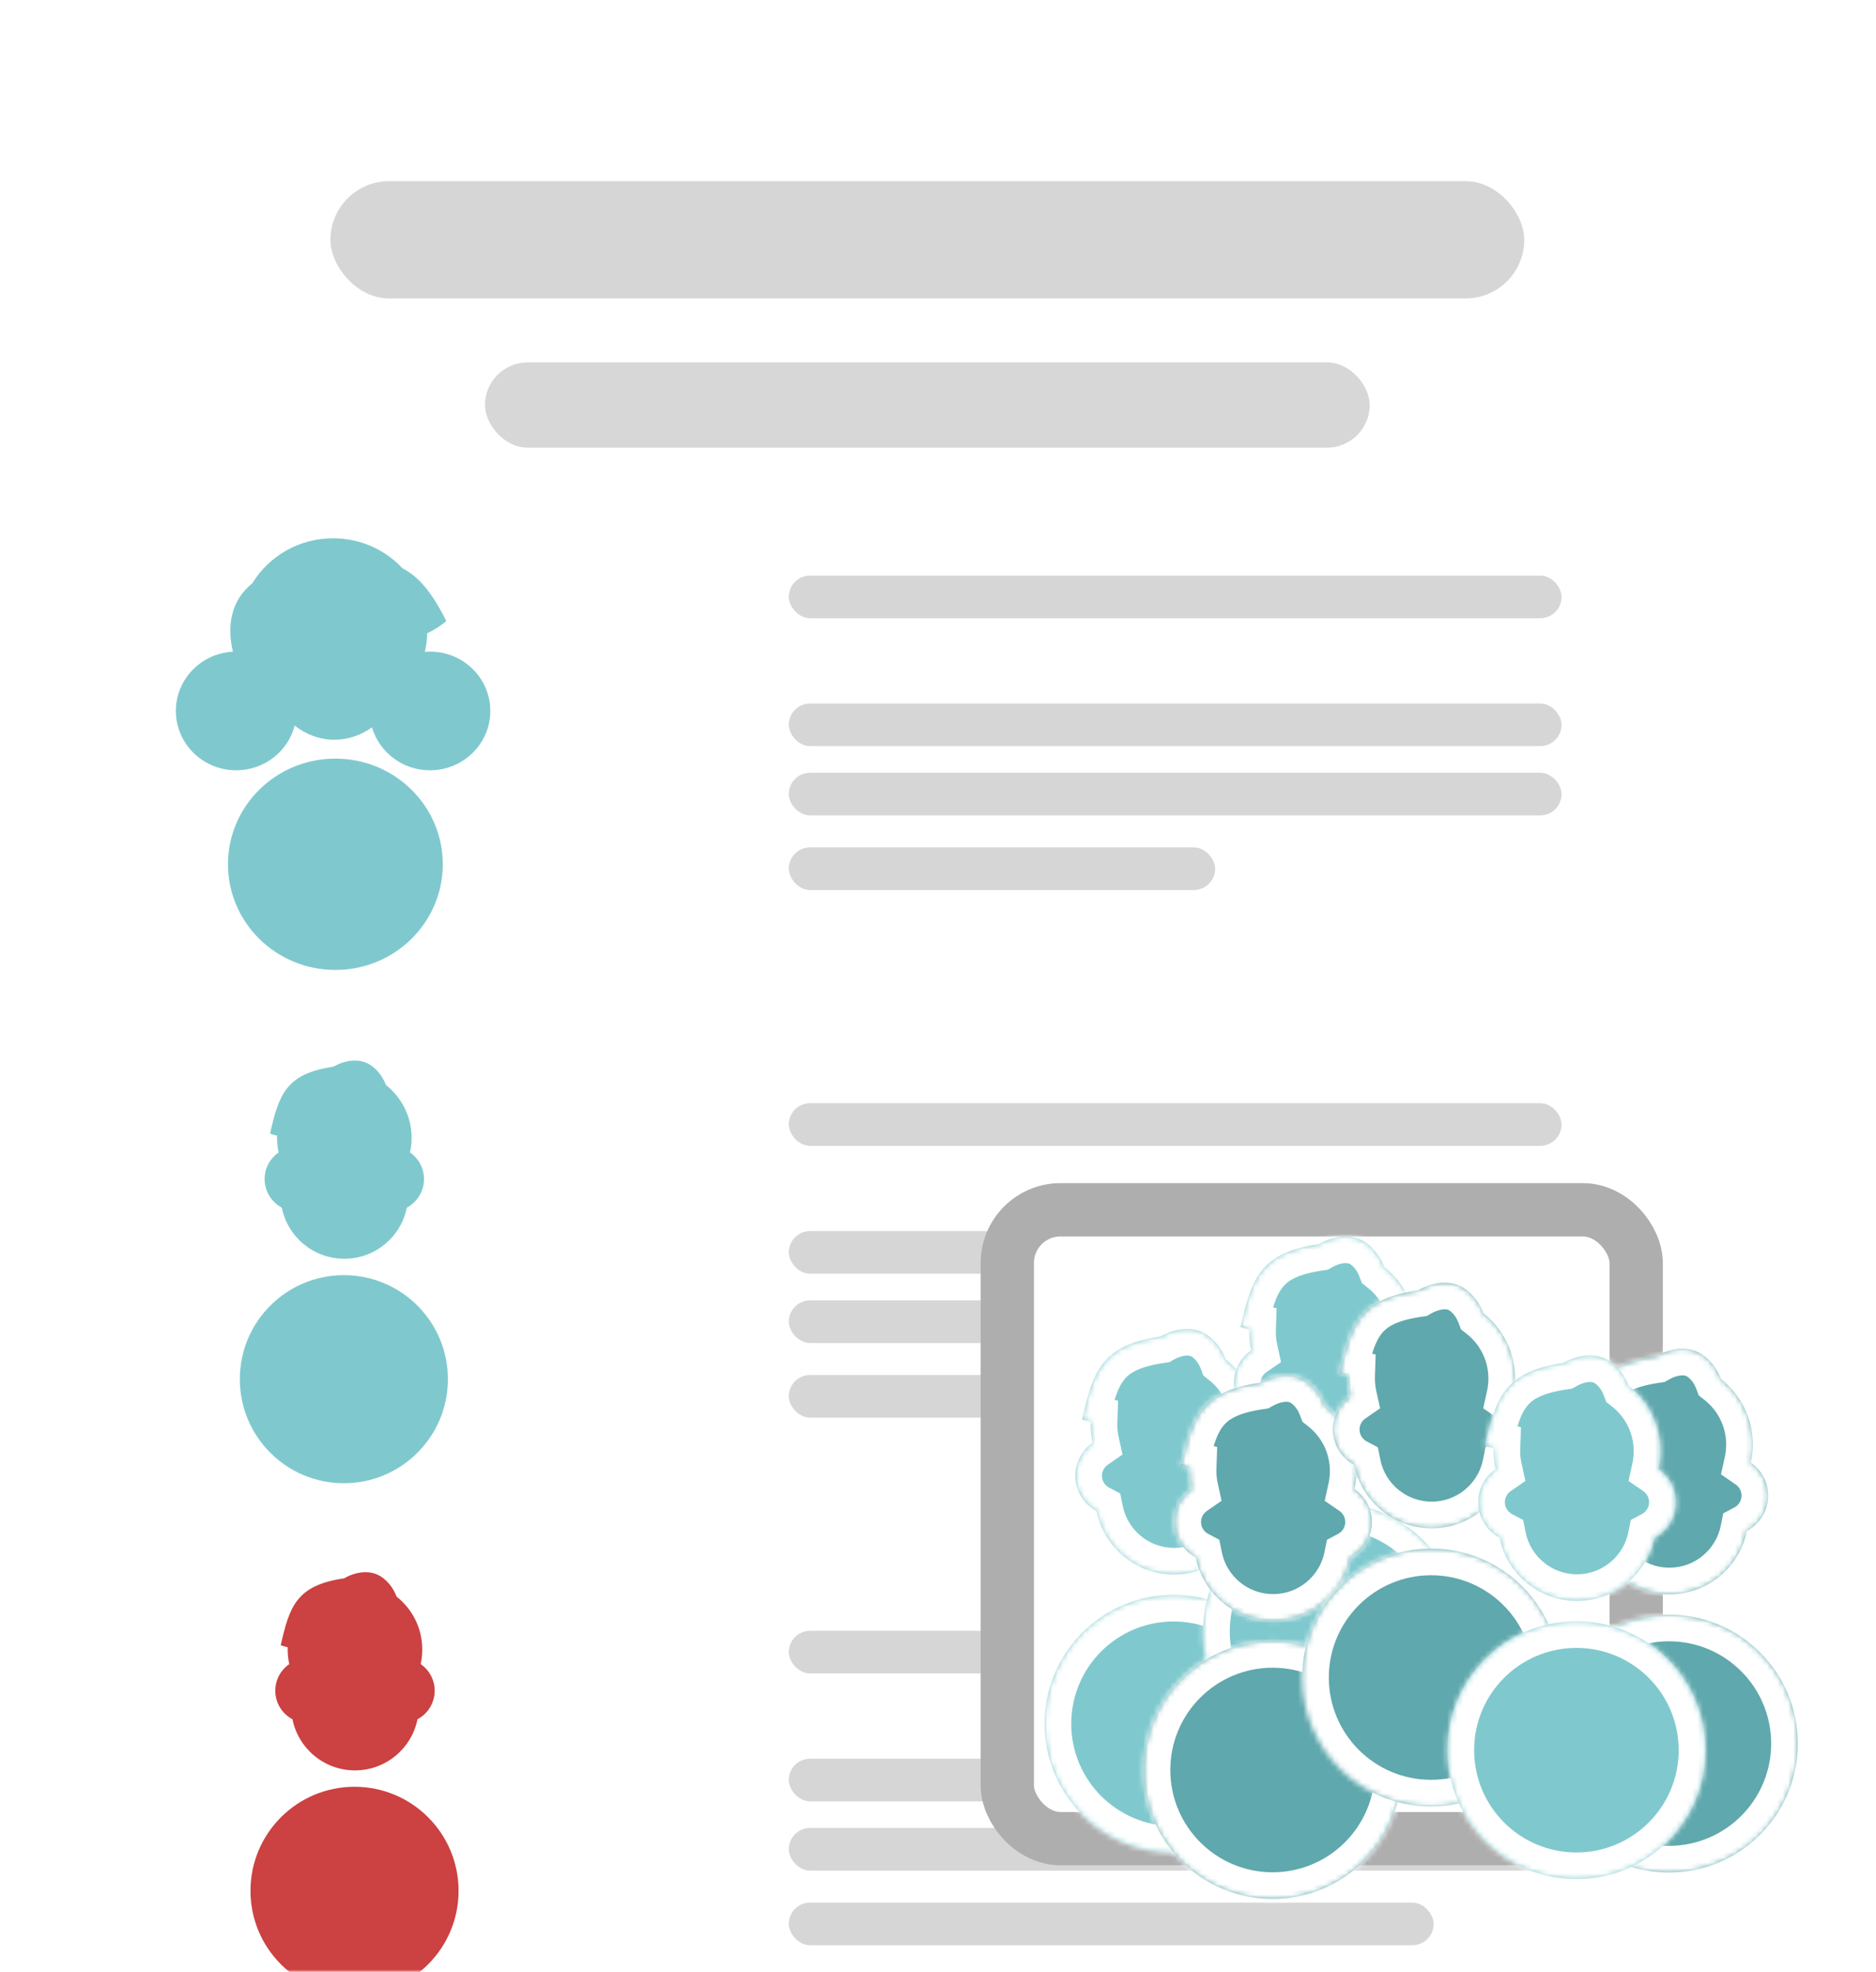 <svg width="352" height="370" viewBox="0 0 352 370" fill="none" xmlns="http://www.w3.org/2000/svg">
<mask id="mask0_2_75" style="mask-type:alpha" maskUnits="userSpaceOnUse" x="0" y="0" width="352" height="370">
<rect width="352" height="370" fill="white"/>
</mask>
<g mask="url(#mask0_2_75)">
<rect width="352" height="370" fill="white"/>
<path fill-rule="evenodd" clip-rule="evenodd" d="M69.921 200.134C71.177 201.127 71.956 202.378 72.421 203.597C75.351 205.91 77.232 209.493 77.232 213.515C77.232 214.453 77.129 215.367 76.935 216.247C78.52 217.341 79.558 219.17 79.558 221.241C79.558 223.564 78.251 225.583 76.332 226.601C75.233 232.072 70.4 236.194 64.605 236.194C58.809 236.194 53.976 232.072 52.877 226.601C50.959 225.582 49.652 223.564 49.652 221.241C49.652 219.17 50.69 217.341 52.274 216.247C52.08 215.367 51.978 214.453 51.978 213.515C51.978 213.374 51.98 213.234 51.985 213.094C51.468 212.98 51.023 212.845 50.672 212.71C52.321 205.46 53.593 201.458 62.536 200.162C64.293 199.151 67.433 198.166 69.921 200.134ZM84.044 258.789C84.044 269.571 75.304 278.311 64.522 278.311C53.74 278.311 45 269.571 45 258.789C45 248.008 53.74 239.267 64.522 239.267C75.304 239.267 84.044 248.008 84.044 258.789Z" fill="#7FC9CE"/>
<path fill-rule="evenodd" clip-rule="evenodd" d="M71.921 296.134C73.177 297.127 73.956 298.378 74.421 299.597C77.351 301.909 79.232 305.493 79.232 309.515C79.232 310.453 79.129 311.367 78.935 312.247C80.52 313.341 81.558 315.17 81.558 317.241C81.558 319.564 80.251 321.583 78.332 322.601C77.233 328.072 72.4 332.194 66.605 332.194C60.809 332.194 55.976 328.072 54.877 322.601C52.959 321.582 51.652 319.564 51.652 317.241C51.652 315.17 52.69 313.341 54.274 312.247C54.08 311.367 53.978 310.453 53.978 309.515C53.978 309.374 53.98 309.234 53.985 309.094C53.468 308.98 53.023 308.845 52.672 308.71C54.321 301.46 55.593 297.458 64.536 296.162C66.293 295.151 69.433 294.166 71.921 296.134ZM86.044 354.789C86.044 365.571 77.304 374.311 66.522 374.311C55.74 374.311 47 365.571 47 354.789C47 344.008 55.74 335.267 66.522 335.267C77.304 335.267 86.044 344.008 86.044 354.789Z" fill="#CC4141"/>
<path d="M80.16 118.828C80.129 120.02 79.977 121.182 79.714 122.302C80.033 122.276 80.355 122.263 80.68 122.263C86.932 122.263 92 127.249 92 133.4C92 139.551 86.932 144.538 80.68 144.538C75.511 144.538 71.151 141.129 69.796 136.471C67.762 137.946 65.347 138.8 62.757 138.8C59.984 138.8 57.411 137.82 55.292 136.149C54.048 140.971 49.607 144.538 44.32 144.538C38.068 144.538 33 139.551 33 133.4C33 127.451 37.741 122.591 43.709 122.278C42.79 118.511 42.852 113.631 46.603 110.095C46.849 109.863 47.099 109.642 47.353 109.432C50.443 104.379 56.071 101 62.5 101C67.657 101 72.299 103.175 75.528 106.643C78.48 108.151 81.065 111.115 83.733 116.531C82.901 117.253 81.656 118.114 80.16 118.828Z" fill="#7FC9CE"/>
<path d="M83.081 162.172C83.081 173.123 74.059 182 62.929 182C51.799 182 42.776 173.123 42.776 162.172C42.776 151.221 51.799 142.344 62.929 142.344C74.059 142.344 83.081 151.221 83.081 162.172Z" fill="#7FC9CE"/>
<rect x="62" y="34" width="224" height="22" rx="11" fill="#D7D6D6"/>
<rect x="148" y="108" width="145" height="8" rx="4" fill="#D7D6D6"/>
<rect x="148" y="132" width="145" height="8" rx="4" fill="#D7D6D6"/>
<rect x="148" y="159" width="80" height="8" rx="4" fill="#D7D6D6"/>
<rect x="148" y="145" width="145" height="8" rx="4" fill="#D7D6D6"/>
<rect x="148" y="207" width="145" height="8" rx="4" fill="#D7D6D6"/>
<rect x="148" y="231" width="145" height="8" rx="4" fill="#D7D6D6"/>
<rect x="148" y="258" width="41" height="8" rx="4" fill="#D7D6D6"/>
<rect x="148" y="244" width="145" height="8" rx="4" fill="#D7D6D6"/>
<rect x="148" y="306" width="145" height="8" rx="4" fill="#D7D6D6"/>
<rect x="148" y="330" width="145" height="8" rx="4" fill="#D7D6D6"/>
<rect x="148" y="357" width="121" height="8" rx="4" fill="#D7D6D6"/>
<rect x="148" y="343" width="145" height="8" rx="4" fill="#D7D6D6"/>
<rect x="91" y="68" width="166" height="16" rx="8" fill="#D7D7D7"/>
<rect x="189" y="227" width="118" height="118" rx="10" fill="white" stroke="#AEAEAE" stroke-width="10"/>
<g filter="url(#filter0_d_2_75)">
<mask id="path-21-inside-1_2_75" fill="white">
<path fill-rule="evenodd" clip-rule="evenodd" d="M226.884 249.755C228.441 250.986 229.406 252.536 229.981 254.047C233.612 256.912 235.943 261.353 235.943 266.337C235.943 267.5 235.816 268.633 235.576 269.723C237.539 271.079 238.826 273.345 238.826 275.911C238.826 278.791 237.207 281.292 234.829 282.554C233.467 289.335 227.477 294.442 220.295 294.442C213.113 294.442 207.124 289.335 205.762 282.554C203.384 281.292 201.765 278.791 201.765 275.912C201.765 273.345 203.051 271.079 205.015 269.723C204.774 268.633 204.647 267.5 204.647 266.337C204.647 266.163 204.65 265.989 204.656 265.816C204.016 265.674 203.464 265.507 203.029 265.34C205.073 256.355 206.649 251.396 217.731 249.789C219.909 248.536 223.8 247.316 226.884 249.755ZM244.385 322.444C244.385 335.805 233.554 346.636 220.193 346.636C206.831 346.636 196 335.805 196 322.444C196 309.082 206.831 298.251 220.193 298.251C233.554 298.251 244.385 309.082 244.385 322.444Z"/>
</mask>
<path fill-rule="evenodd" clip-rule="evenodd" d="M226.884 249.755C228.441 250.986 229.406 252.536 229.981 254.047C233.612 256.912 235.943 261.353 235.943 266.337C235.943 267.5 235.816 268.633 235.576 269.723C237.539 271.079 238.826 273.345 238.826 275.911C238.826 278.791 237.207 281.292 234.829 282.554C233.467 289.335 227.477 294.442 220.295 294.442C213.113 294.442 207.124 289.335 205.762 282.554C203.384 281.292 201.765 278.791 201.765 275.912C201.765 273.345 203.051 271.079 205.015 269.723C204.774 268.633 204.647 267.5 204.647 266.337C204.647 266.163 204.65 265.989 204.656 265.816C204.016 265.674 203.464 265.507 203.029 265.34C205.073 256.355 206.649 251.396 217.731 249.789C219.909 248.536 223.8 247.316 226.884 249.755ZM244.385 322.444C244.385 335.805 233.554 346.636 220.193 346.636C206.831 346.636 196 335.805 196 322.444C196 309.082 206.831 298.251 220.193 298.251C233.554 298.251 244.385 309.082 244.385 322.444Z" fill="#7FC9CE"/>
<path d="M229.981 254.047L225.309 255.827L225.8 257.117L226.884 257.972L229.981 254.047ZM226.884 249.755L223.782 253.677L223.782 253.677L226.884 249.755ZM235.576 269.723L230.693 268.646L229.97 271.928L232.735 273.837L235.576 269.723ZM234.829 282.554L232.485 278.138L230.393 279.248L229.927 281.569L234.829 282.554ZM205.762 282.554L210.664 281.569L210.197 279.248L208.106 278.137L205.762 282.554ZM205.015 269.723L207.856 273.838L210.621 271.928L209.897 268.646L205.015 269.723ZM204.656 265.816L209.653 265.979L209.789 261.829L205.734 260.933L204.656 265.816ZM203.029 265.34L198.153 264.231L197.192 268.457L201.238 270.008L203.029 265.34ZM217.731 249.789L218.449 254.737L219.395 254.6L220.224 254.123L217.731 249.789ZM234.653 252.266C233.822 250.085 232.38 247.726 229.985 245.832L223.782 253.677C224.501 254.245 224.989 254.988 225.309 255.827L234.653 252.266ZM240.943 266.337C240.943 259.757 237.86 253.895 233.079 250.122L226.884 257.972C229.365 259.93 230.943 262.948 230.943 266.337H240.943ZM240.459 270.8C240.777 269.358 240.943 267.864 240.943 266.337H230.943C230.943 267.135 230.856 267.907 230.693 268.646L240.459 270.8ZM243.826 275.911C243.826 271.633 241.675 267.858 238.417 265.609L232.735 273.837C233.404 274.3 233.826 275.057 233.826 275.911H243.826ZM237.173 286.971C241.12 284.876 243.826 280.714 243.826 275.911H233.826C233.826 276.868 233.293 277.708 232.485 278.138L237.173 286.971ZM220.295 299.442C229.905 299.442 237.909 292.609 239.731 283.539L229.927 281.569C229.024 286.061 225.049 289.442 220.295 289.442V299.442ZM200.86 283.539C202.682 292.609 210.685 299.442 220.295 299.442V289.442C215.541 289.442 211.566 286.06 210.664 281.569L200.86 283.539ZM196.765 275.912C196.765 280.713 199.471 284.875 203.417 286.97L208.106 278.137C207.298 277.708 206.765 276.868 206.765 275.912H196.765ZM202.173 265.609C198.916 267.859 196.765 271.633 196.765 275.912H206.765C206.765 275.057 207.187 274.3 207.856 273.838L202.173 265.609ZM199.647 266.337C199.647 267.865 199.814 269.359 200.132 270.8L209.897 268.646C209.734 267.907 209.647 267.135 209.647 266.337H199.647ZM199.658 265.652C199.651 265.88 199.647 266.108 199.647 266.337H209.647C209.647 266.217 209.649 266.098 209.653 265.979L199.658 265.652ZM201.238 270.008C201.935 270.276 202.728 270.51 203.577 270.698L205.734 260.933C205.303 260.838 204.994 260.738 204.819 260.671L201.238 270.008ZM217.014 244.841C210.8 245.742 206.207 247.742 203.074 251.689C200.213 255.294 199.127 259.95 198.153 264.231L207.904 266.449C208.974 261.744 209.698 259.429 210.907 257.906C211.843 256.726 213.58 255.443 218.449 254.737L217.014 244.841ZM229.985 245.832C224.365 241.389 217.865 243.944 215.238 245.455L220.224 254.123C220.876 253.748 221.707 253.436 222.446 253.365C223.098 253.302 223.471 253.43 223.782 253.677L229.985 245.832ZM220.193 351.636C236.315 351.636 249.385 338.566 249.385 322.444H239.385C239.385 333.043 230.792 341.636 220.193 341.636V351.636ZM191 322.444C191 338.566 204.07 351.636 220.193 351.636V341.636C209.593 341.636 201 333.043 201 322.444H191ZM220.193 293.251C204.07 293.251 191 306.321 191 322.444H201C201 311.844 209.593 303.251 220.193 303.251V293.251ZM249.385 322.444C249.385 306.321 236.315 293.251 220.193 293.251V303.251C230.792 303.251 239.385 311.844 239.385 322.444H249.385Z" fill="white" mask="url(#path-21-inside-1_2_75)"/>
<mask id="path-23-inside-2_2_75" fill="white">
<path fill-rule="evenodd" clip-rule="evenodd" d="M256.626 232.405C258.183 233.636 259.148 235.187 259.723 236.697C263.355 239.563 265.685 244.003 265.685 248.988C265.685 250.15 265.559 251.283 265.318 252.373C267.282 253.729 268.568 255.995 268.568 258.562C268.568 261.441 266.949 263.943 264.571 265.204C263.209 271.985 257.22 277.092 250.038 277.092C242.856 277.092 236.866 271.985 235.504 265.204C233.126 263.942 231.507 261.441 231.507 258.562C231.507 255.996 232.794 253.73 234.757 252.374C234.516 251.283 234.389 250.15 234.389 248.988C234.389 248.813 234.392 248.639 234.398 248.466C233.758 248.325 233.206 248.157 232.771 247.99C234.815 239.005 236.391 234.047 247.473 232.439C249.651 231.187 253.542 229.967 256.626 232.405ZM274.127 305.094C274.127 318.455 263.296 329.287 249.935 329.287C236.574 329.287 225.742 318.455 225.742 305.094C225.742 291.733 236.574 280.901 249.935 280.901C263.296 280.901 274.127 291.733 274.127 305.094Z"/>
</mask>
<path fill-rule="evenodd" clip-rule="evenodd" d="M256.626 232.405C258.183 233.636 259.148 235.187 259.723 236.697C263.355 239.563 265.685 244.003 265.685 248.988C265.685 250.15 265.559 251.283 265.318 252.373C267.282 253.729 268.568 255.995 268.568 258.562C268.568 261.441 266.949 263.943 264.571 265.204C263.209 271.985 257.22 277.092 250.038 277.092C242.856 277.092 236.866 271.985 235.504 265.204C233.126 263.942 231.507 261.441 231.507 258.562C231.507 255.996 232.794 253.73 234.757 252.374C234.516 251.283 234.389 250.15 234.389 248.988C234.389 248.813 234.392 248.639 234.398 248.466C233.758 248.325 233.206 248.157 232.771 247.99C234.815 239.005 236.391 234.047 247.473 232.439C249.651 231.187 253.542 229.967 256.626 232.405ZM274.127 305.094C274.127 318.455 263.296 329.287 249.935 329.287C236.574 329.287 225.742 318.455 225.742 305.094C225.742 291.733 236.574 280.901 249.935 280.901C263.296 280.901 274.127 291.733 274.127 305.094Z" fill="#7FC9CE"/>
<path d="M259.723 236.697L255.051 238.477L255.543 239.767L256.626 240.622L259.723 236.697ZM256.626 232.405L253.525 236.327V236.327L256.626 232.405ZM265.318 252.373L260.436 251.297L259.712 254.578L262.477 256.488L265.318 252.373ZM264.571 265.204L262.227 260.788L260.136 261.898L259.669 264.219L264.571 265.204ZM235.504 265.204L240.406 264.219L239.94 261.898L237.848 260.788L235.504 265.204ZM234.757 252.374L237.598 256.488L240.363 254.578L239.639 251.297L234.757 252.374ZM234.398 248.466L239.395 248.63L239.531 244.48L235.477 243.584L234.398 248.466ZM232.771 247.99L227.895 246.881L226.934 251.107L230.98 252.659L232.771 247.99ZM247.473 232.439L248.191 237.388L249.138 237.25L249.967 236.774L247.473 232.439ZM264.396 234.917C263.565 232.735 262.122 230.377 259.727 228.483L253.525 236.327C254.243 236.895 254.731 237.638 255.051 238.477L264.396 234.917ZM270.685 248.988C270.685 242.408 267.602 236.545 262.821 232.772L256.626 240.622C259.107 242.58 260.685 245.598 260.685 248.988H270.685ZM270.201 253.45C270.519 252.009 270.685 250.515 270.685 248.988H260.685C260.685 249.786 260.599 250.558 260.436 251.297L270.201 253.45ZM273.568 258.562C273.568 254.283 271.417 250.508 268.159 248.259L262.477 256.488C263.147 256.95 263.568 257.707 263.568 258.562H273.568ZM266.915 269.621C270.862 267.526 273.568 263.364 273.568 258.562H263.568C263.568 259.519 263.036 260.359 262.227 260.788L266.915 269.621ZM250.038 282.092C259.648 282.092 267.651 275.259 269.473 266.189L259.669 264.219C258.767 268.711 254.791 272.092 250.038 272.092V282.092ZM230.602 266.189C232.424 275.259 240.427 282.092 250.038 282.092V272.092C245.284 272.092 241.308 268.711 240.406 264.219L230.602 266.189ZM226.507 258.562C226.507 263.364 229.213 267.526 233.16 269.621L237.848 260.788C237.04 260.359 236.507 259.519 236.507 258.562H226.507ZM231.915 248.26C228.658 250.509 226.507 254.284 226.507 258.562H236.507C236.507 257.707 236.929 256.95 237.598 256.488L231.915 248.26ZM229.389 248.988C229.389 250.515 229.556 252.009 229.874 253.451L239.639 251.297C239.476 250.558 239.389 249.786 239.389 248.988H229.389ZM229.401 248.302C229.393 248.53 229.389 248.759 229.389 248.988H239.389C239.389 248.868 239.391 248.748 239.395 248.63L229.401 248.302ZM230.98 252.659C231.677 252.926 232.47 253.161 233.319 253.348L235.477 243.584C235.046 243.489 234.736 243.389 234.561 243.322L230.98 252.659ZM246.756 227.491C240.542 228.392 235.95 230.392 232.816 234.34C229.955 237.944 228.869 242.601 227.895 246.881L237.646 249.1C238.717 244.395 239.44 242.079 240.649 240.557C241.586 239.377 243.322 238.094 248.191 237.388L246.756 227.491ZM259.727 228.483C254.107 224.039 247.607 226.594 244.98 228.105L249.967 236.774C250.618 236.399 251.449 236.086 252.189 236.015C252.84 235.952 253.213 236.08 253.525 236.327L259.727 228.483ZM249.935 334.287C266.057 334.287 279.127 321.217 279.127 305.094H269.127C269.127 315.694 260.535 324.287 249.935 324.287V334.287ZM220.742 305.094C220.742 321.217 233.812 334.287 249.935 334.287V324.287C239.335 324.287 230.742 315.694 230.742 305.094H220.742ZM249.935 275.901C233.812 275.901 220.742 288.971 220.742 305.094H230.742C230.742 294.494 239.335 285.901 249.935 285.901V275.901ZM279.127 305.094C279.127 288.971 266.057 275.901 249.935 275.901V285.901C260.535 285.901 269.127 294.494 269.127 305.094H279.127Z" fill="white" mask="url(#path-23-inside-2_2_75)"/>
<mask id="path-25-inside-3_2_75" fill="white">
<path fill-rule="evenodd" clip-rule="evenodd" d="M245.472 258.429C247.029 259.66 247.994 261.211 248.57 262.721C252.201 265.587 254.532 270.027 254.532 275.012C254.532 276.175 254.405 277.308 254.165 278.398C256.128 279.754 257.415 282.02 257.415 284.586C257.415 287.466 255.796 289.967 253.418 291.229C252.055 298.01 246.066 303.117 238.884 303.117C231.702 303.117 225.713 298.009 224.351 291.229C221.973 289.967 220.354 287.466 220.354 284.586C220.354 282.02 221.64 279.754 223.603 278.398C223.363 277.308 223.236 276.175 223.236 275.012C223.236 274.838 223.239 274.664 223.245 274.49C222.604 274.349 222.053 274.182 221.617 274.015C223.662 265.03 225.238 260.071 236.32 258.464C238.498 257.211 242.389 255.991 245.472 258.429ZM262.974 331.118C262.974 344.48 252.143 355.311 238.781 355.311C225.42 355.311 214.589 344.48 214.589 331.118C214.589 317.757 225.42 306.926 238.781 306.926C252.143 306.926 262.974 317.757 262.974 331.118Z"/>
</mask>
<path fill-rule="evenodd" clip-rule="evenodd" d="M245.472 258.429C247.029 259.66 247.994 261.211 248.57 262.721C252.201 265.587 254.532 270.027 254.532 275.012C254.532 276.175 254.405 277.308 254.165 278.398C256.128 279.754 257.415 282.02 257.415 284.586C257.415 287.466 255.796 289.967 253.418 291.229C252.055 298.01 246.066 303.117 238.884 303.117C231.702 303.117 225.713 298.009 224.351 291.229C221.973 289.967 220.354 287.466 220.354 284.586C220.354 282.02 221.64 279.754 223.603 278.398C223.363 277.308 223.236 276.175 223.236 275.012C223.236 274.838 223.239 274.664 223.245 274.49C222.604 274.349 222.053 274.182 221.617 274.015C223.662 265.03 225.238 260.071 236.32 258.464C238.498 257.211 242.389 255.991 245.472 258.429ZM262.974 331.118C262.974 344.48 252.143 355.311 238.781 355.311C225.42 355.311 214.589 344.48 214.589 331.118C214.589 317.757 225.42 306.926 238.781 306.926C252.143 306.926 262.974 317.757 262.974 331.118Z" fill="#5FA8AD"/>
<path d="M248.57 262.721L243.898 264.502L244.389 265.791L245.473 266.646L248.57 262.721ZM245.472 258.429L248.574 254.507L248.574 254.507L245.472 258.429ZM254.165 278.398L249.282 277.321L248.558 280.603L251.324 282.512L254.165 278.398ZM253.418 291.229L251.074 286.812L248.982 287.922L248.516 290.244L253.418 291.229ZM224.351 291.229L229.253 290.244L228.786 287.922L226.695 286.812L224.351 291.229ZM223.603 278.398L226.445 282.512L229.21 280.603L228.486 277.321L223.603 278.398ZM223.245 274.49L228.242 274.654L228.378 270.504L224.323 269.608L223.245 274.49ZM221.617 274.015L216.742 272.905L215.78 277.131L219.827 278.683L221.617 274.015ZM236.32 258.464L237.037 263.412L237.984 263.275L238.813 262.798L236.32 258.464ZM253.242 260.941C252.411 258.759 250.969 256.401 248.574 254.507L242.371 262.351C243.09 262.92 243.578 263.663 243.898 264.502L253.242 260.941ZM259.532 275.012C259.532 268.432 256.448 262.569 251.667 258.796L245.473 266.646C247.954 268.605 249.532 271.623 249.532 275.012H259.532ZM259.047 279.475C259.365 278.033 259.532 276.539 259.532 275.012H249.532C249.532 275.81 249.445 276.582 249.282 277.321L259.047 279.475ZM262.415 284.586C262.415 280.308 260.263 276.533 257.006 274.283L251.324 282.512C251.993 282.975 252.415 283.732 252.415 284.586H262.415ZM255.762 295.645C259.709 293.551 262.415 289.388 262.415 284.586H252.415C252.415 285.543 251.882 286.383 251.074 286.812L255.762 295.645ZM238.884 308.117C248.494 308.117 256.497 301.284 258.32 292.214L248.516 290.244C247.613 294.735 243.638 298.117 238.884 298.117V308.117ZM219.448 292.214C221.271 301.284 229.274 308.117 238.884 308.117V298.117C234.13 298.117 230.155 294.735 229.253 290.244L219.448 292.214ZM215.354 284.586C215.354 289.388 218.06 293.55 222.006 295.645L226.695 286.812C225.886 286.383 225.354 285.543 225.354 284.586H215.354ZM220.762 274.284C217.505 276.533 215.354 280.308 215.354 284.586H225.354C225.354 283.732 225.775 282.975 226.445 282.512L220.762 274.284ZM218.236 275.012C218.236 276.539 218.403 278.033 218.721 279.475L228.486 277.321C228.323 276.582 228.236 275.81 228.236 275.012H218.236ZM218.247 274.327C218.24 274.554 218.236 274.783 218.236 275.012H228.236C228.236 274.892 228.238 274.773 228.242 274.654L218.247 274.327ZM219.827 278.683C220.524 278.95 221.316 279.185 222.166 279.373L224.323 269.608C223.892 269.513 223.582 269.413 223.408 269.346L219.827 278.683ZM235.602 253.516C229.389 254.417 224.796 256.417 221.663 260.364C218.802 263.969 217.716 268.625 216.742 272.905L226.493 275.124C227.563 270.419 228.287 268.104 229.496 266.581C230.432 265.401 232.169 264.118 237.037 263.412L235.602 253.516ZM248.574 254.507C242.953 250.063 236.454 252.619 233.827 254.13L238.813 262.798C239.465 262.423 240.296 262.11 241.035 262.039C241.686 261.977 242.059 262.105 242.371 262.351L248.574 254.507ZM238.781 360.311C254.904 360.311 267.974 347.241 267.974 331.118H257.974C257.974 341.718 249.381 350.311 238.781 350.311V360.311ZM209.589 331.118C209.589 347.241 222.659 360.311 238.781 360.311V350.311C228.182 350.311 219.589 341.718 219.589 331.118H209.589ZM238.781 301.926C222.659 301.926 209.589 314.996 209.589 331.118H219.589C219.589 320.519 228.182 311.926 238.781 311.926V301.926ZM267.974 331.118C267.974 314.996 254.904 301.926 238.781 301.926V311.926C249.381 311.926 257.974 320.519 257.974 331.118H267.974Z" fill="white" mask="url(#path-25-inside-3_2_75)"/>
<mask id="path-27-inside-4_2_75" fill="white">
<path fill-rule="evenodd" clip-rule="evenodd" d="M275.215 241.08C276.772 242.311 277.737 243.862 278.312 245.372C281.943 248.237 284.274 252.678 284.274 257.663C284.274 258.825 284.148 259.958 283.907 261.048C285.87 262.404 287.157 264.67 287.157 267.237C287.157 270.116 285.538 272.617 283.16 273.879C281.798 280.66 275.808 285.767 268.626 285.767C261.444 285.767 255.455 280.66 254.093 273.879C251.715 272.617 250.096 270.116 250.096 267.237C250.096 264.67 251.382 262.404 253.346 261.049C253.105 259.958 252.978 258.825 252.978 257.663C252.978 257.488 252.981 257.314 252.987 257.141C252.347 256.999 251.795 256.832 251.36 256.665C253.404 247.68 254.98 242.721 266.062 241.114C268.24 239.861 272.131 238.641 275.215 241.08ZM292.716 313.769C292.716 327.13 281.885 337.962 268.524 337.962C255.162 337.962 244.331 327.13 244.331 313.769C244.331 300.408 255.162 289.576 268.524 289.576C281.885 289.576 292.716 300.408 292.716 313.769Z"/>
</mask>
<path fill-rule="evenodd" clip-rule="evenodd" d="M275.215 241.08C276.772 242.311 277.737 243.862 278.312 245.372C281.943 248.237 284.274 252.678 284.274 257.663C284.274 258.825 284.148 259.958 283.907 261.048C285.87 262.404 287.157 264.67 287.157 267.237C287.157 270.116 285.538 272.617 283.16 273.879C281.798 280.66 275.808 285.767 268.626 285.767C261.444 285.767 255.455 280.66 254.093 273.879C251.715 272.617 250.096 270.116 250.096 267.237C250.096 264.67 251.382 262.404 253.346 261.049C253.105 259.958 252.978 258.825 252.978 257.663C252.978 257.488 252.981 257.314 252.987 257.141C252.347 256.999 251.795 256.832 251.36 256.665C253.404 247.68 254.98 242.721 266.062 241.114C268.24 239.861 272.131 238.641 275.215 241.08ZM292.716 313.769C292.716 327.13 281.885 337.962 268.524 337.962C255.162 337.962 244.331 327.13 244.331 313.769C244.331 300.408 255.162 289.576 268.524 289.576C281.885 289.576 292.716 300.408 292.716 313.769Z" fill="#5FA8AD"/>
<path d="M278.312 245.372L273.64 247.152L274.131 248.442L275.215 249.297L278.312 245.372ZM275.215 241.08L278.316 237.158V237.158L275.215 241.08ZM283.907 261.048L279.024 259.971L278.301 263.253L281.066 265.163L283.907 261.048ZM283.16 273.879L280.816 269.463L278.724 270.573L278.258 272.894L283.16 273.879ZM254.093 273.879L258.995 272.894L258.528 270.573L256.437 269.463L254.093 273.879ZM253.346 261.049L256.187 265.163L258.952 263.253L258.228 259.972L253.346 261.049ZM252.987 257.141L257.984 257.305L258.12 253.154L254.066 252.259L252.987 257.141ZM251.36 256.665L246.484 255.556L245.523 259.782L249.569 261.334L251.36 256.665ZM266.062 241.114L266.78 246.063L267.726 245.925L268.555 245.448L266.062 241.114ZM282.985 243.592C282.153 241.41 280.711 239.052 278.316 237.158L272.114 245.002C272.832 245.57 273.32 246.313 273.64 247.152L282.985 243.592ZM289.274 257.663C289.274 251.083 286.191 245.22 281.41 241.447L275.215 249.297C277.696 251.255 279.274 254.273 279.274 257.663H289.274ZM288.79 262.125C289.108 260.684 289.274 259.19 289.274 257.663H279.274C279.274 258.461 279.187 259.232 279.024 259.971L288.79 262.125ZM292.157 267.237C292.157 262.958 290.006 259.183 286.748 256.934L281.066 265.163C281.735 265.625 282.157 266.382 282.157 267.237H292.157ZM285.504 278.296C289.451 276.201 292.157 272.039 292.157 267.237H282.157C282.157 268.193 281.624 269.034 280.816 269.463L285.504 278.296ZM268.626 290.767C278.237 290.767 286.24 283.934 288.062 274.864L278.258 272.894C277.355 277.386 273.38 280.767 268.626 280.767V290.767ZM249.191 274.864C251.013 283.934 259.016 290.767 268.626 290.767V280.767C263.872 280.767 259.897 277.386 258.995 272.894L249.191 274.864ZM245.096 267.237C245.096 272.039 247.802 276.201 251.748 278.295L256.437 269.463C255.629 269.034 255.096 268.193 255.096 267.237H245.096ZM250.504 256.934C247.247 259.184 245.096 262.958 245.096 267.237H255.096C255.096 266.382 255.518 265.625 256.187 265.163L250.504 256.934ZM247.978 257.663C247.978 259.19 248.145 260.684 248.463 262.126L258.228 259.972C258.065 259.233 257.978 258.461 257.978 257.663H247.978ZM247.989 256.977C247.982 257.205 247.978 257.433 247.978 257.663H257.978C257.978 257.543 257.98 257.423 257.984 257.305L247.989 256.977ZM249.569 261.334C250.266 261.601 251.059 261.835 251.908 262.023L254.066 252.259C253.634 252.163 253.325 252.064 253.15 251.997L249.569 261.334ZM265.345 236.166C259.131 237.067 254.538 239.067 251.405 243.015C248.544 246.619 247.458 251.276 246.484 255.556L256.235 257.774C257.305 253.069 258.029 250.754 259.238 249.231C260.174 248.051 261.911 246.769 266.78 246.063L265.345 236.166ZM278.316 237.158C272.696 232.714 266.196 235.269 263.569 236.78L268.555 245.448C269.207 245.074 270.038 244.761 270.777 244.69C271.429 244.627 271.802 244.755 272.114 245.002L278.316 237.158ZM268.524 342.962C284.646 342.962 297.716 329.892 297.716 313.769H287.716C287.716 324.369 279.123 332.962 268.524 332.962V342.962ZM239.331 313.769C239.331 329.892 252.401 342.962 268.524 342.962V332.962C257.924 332.962 249.331 324.369 249.331 313.769H239.331ZM268.524 284.576C252.401 284.576 239.331 297.646 239.331 313.769H249.331C249.331 303.169 257.924 294.576 268.524 294.576V284.576ZM297.716 313.769C297.716 297.646 284.646 284.576 268.524 284.576V294.576C279.123 294.576 287.716 303.169 287.716 313.769H297.716Z" fill="white" mask="url(#path-27-inside-4_2_75)"/>
<mask id="path-29-inside-5_2_75" fill="white">
<path fill-rule="evenodd" clip-rule="evenodd" d="M319.828 253.472C321.385 254.703 322.35 256.254 322.925 257.764C326.557 260.63 328.887 265.07 328.887 270.055C328.887 271.218 328.761 272.351 328.52 273.441C330.484 274.797 331.77 277.063 331.77 279.629C331.77 282.509 330.151 285.01 327.773 286.272C326.411 293.053 320.422 298.16 313.24 298.16C306.057 298.16 300.068 293.052 298.706 286.272C296.328 285.01 294.709 282.509 294.709 279.629C294.709 277.063 295.996 274.797 297.959 273.441C297.718 272.351 297.591 271.218 297.591 270.055C297.591 269.881 297.594 269.707 297.6 269.533C296.96 269.392 296.408 269.225 295.973 269.058C298.017 260.073 299.593 255.114 310.675 253.507C312.853 252.254 316.744 251.034 319.828 253.472ZM337.329 326.161C337.329 339.523 326.498 350.354 313.137 350.354C299.776 350.354 288.944 339.523 288.944 326.161C288.944 312.8 299.776 301.969 313.137 301.969C326.498 301.969 337.329 312.8 337.329 326.161Z"/>
</mask>
<path fill-rule="evenodd" clip-rule="evenodd" d="M319.828 253.472C321.385 254.703 322.35 256.254 322.925 257.764C326.557 260.63 328.887 265.07 328.887 270.055C328.887 271.218 328.761 272.351 328.52 273.441C330.484 274.797 331.77 277.063 331.77 279.629C331.77 282.509 330.151 285.01 327.773 286.272C326.411 293.053 320.422 298.16 313.24 298.16C306.057 298.16 300.068 293.052 298.706 286.272C296.328 285.01 294.709 282.509 294.709 279.629C294.709 277.063 295.996 274.797 297.959 273.441C297.718 272.351 297.591 271.218 297.591 270.055C297.591 269.881 297.594 269.707 297.6 269.533C296.96 269.392 296.408 269.225 295.973 269.058C298.017 260.073 299.593 255.114 310.675 253.507C312.853 252.254 316.744 251.034 319.828 253.472ZM337.329 326.161C337.329 339.523 326.498 350.354 313.137 350.354C299.776 350.354 288.944 339.523 288.944 326.161C288.944 312.8 299.776 301.969 313.137 301.969C326.498 301.969 337.329 312.8 337.329 326.161Z" fill="#5FA8AD"/>
<path d="M322.925 257.764L318.253 259.545L318.744 260.834L319.828 261.689L322.925 257.764ZM319.828 253.472L316.727 257.394L316.727 257.394L319.828 253.472ZM328.52 273.441L323.638 272.364L322.914 275.646L325.679 277.555L328.52 273.441ZM327.773 286.272L325.429 281.855L323.338 282.965L322.871 285.287L327.773 286.272ZM298.706 286.272L303.608 285.287L303.141 282.965L301.05 281.855L298.706 286.272ZM297.959 273.441L300.8 277.555L303.565 275.646L302.841 272.364L297.959 273.441ZM297.6 269.533L302.597 269.697L302.733 265.547L298.679 264.651L297.6 269.533ZM295.973 269.058L291.097 267.948L290.136 272.174L294.182 273.726L295.973 269.058ZM310.675 253.507L311.393 258.455L312.339 258.318L313.169 257.841L310.675 253.507ZM327.598 255.984C326.766 253.803 325.324 251.444 322.929 249.55L316.727 257.394C317.445 257.963 317.933 258.706 318.253 259.545L327.598 255.984ZM333.887 270.055C333.887 263.475 330.804 257.612 326.023 253.839L319.828 261.689C322.309 263.648 323.887 266.666 323.887 270.055H333.887ZM333.403 274.518C333.721 273.076 333.887 271.582 333.887 270.055H323.887C323.887 270.853 323.8 271.625 323.638 272.364L333.403 274.518ZM336.77 279.629C336.77 275.351 334.619 271.576 331.361 269.326L325.679 277.555C326.349 278.017 326.77 278.775 326.77 279.629H336.77ZM330.117 290.688C334.064 288.594 336.77 284.431 336.77 279.629H326.77C326.77 280.586 326.238 281.426 325.429 281.855L330.117 290.688ZM313.24 303.16C322.85 303.16 330.853 296.327 332.675 287.257L322.871 285.287C321.969 289.778 317.993 293.16 313.24 293.16V303.16ZM293.804 287.257C295.626 296.327 303.629 303.16 313.24 303.16V293.16C308.486 293.16 304.51 289.778 303.608 285.287L293.804 287.257ZM289.709 279.629C289.709 284.431 292.415 288.593 296.362 290.688L301.05 281.855C300.242 281.426 299.709 280.586 299.709 279.629H289.709ZM295.117 269.327C291.86 271.576 289.709 275.351 289.709 279.629H299.709C299.709 278.775 300.131 278.018 300.8 277.555L295.117 269.327ZM292.591 270.055C292.591 271.582 292.758 273.076 293.076 274.518L302.841 272.364C302.678 271.625 302.591 270.853 302.591 270.055H292.591ZM292.603 269.37C292.595 269.597 292.591 269.826 292.591 270.055H302.591C302.591 269.935 302.593 269.816 302.597 269.697L292.603 269.37ZM294.182 273.726C294.879 273.993 295.672 274.228 296.521 274.416L298.679 264.651C298.247 264.556 297.938 264.456 297.763 264.389L294.182 273.726ZM309.958 248.559C303.744 249.46 299.152 251.46 296.018 255.407C293.157 259.012 292.071 263.668 291.097 267.948L300.848 270.167C301.918 265.462 302.642 263.147 303.851 261.624C304.787 260.444 306.524 259.161 311.393 258.455L309.958 248.559ZM322.929 249.55C317.309 245.106 310.809 247.661 308.182 249.173L313.169 257.841C313.82 257.466 314.651 257.153 315.391 257.082C316.042 257.02 316.415 257.148 316.727 257.394L322.929 249.55ZM313.137 355.354C329.259 355.354 342.329 342.284 342.329 326.161H332.329C332.329 336.761 323.737 345.354 313.137 345.354V355.354ZM283.944 326.161C283.944 342.284 297.014 355.354 313.137 355.354V345.354C302.537 345.354 293.944 336.761 293.944 326.161H283.944ZM313.137 296.969C297.014 296.969 283.944 310.039 283.944 326.161H293.944C293.944 315.562 302.537 306.969 313.137 306.969V296.969ZM342.329 326.161C342.329 310.039 329.259 296.969 313.137 296.969V306.969C323.737 306.969 332.329 315.562 332.329 326.161H342.329Z" fill="white" mask="url(#path-29-inside-5_2_75)"/>
<mask id="path-31-inside-6_2_75" fill="white">
<path fill-rule="evenodd" clip-rule="evenodd" d="M302.478 254.712C304.035 255.943 305 257.493 305.576 259.004C309.207 261.869 311.538 266.31 311.538 271.294C311.538 272.457 311.411 273.59 311.171 274.68C313.134 276.036 314.421 278.302 314.421 280.869C314.421 283.748 312.801 286.249 310.424 287.511C309.061 294.292 303.072 299.399 295.89 299.399C288.708 299.399 282.719 294.292 281.356 287.511C278.979 286.249 277.36 283.748 277.36 280.869C277.36 278.302 278.646 276.036 280.609 274.68C280.369 273.59 280.242 272.457 280.242 271.294C280.242 271.12 280.245 270.946 280.25 270.773C279.61 270.631 279.059 270.464 278.623 270.297C280.667 261.312 282.243 256.353 293.326 254.746C295.504 253.493 299.394 252.273 302.478 254.712ZM319.98 327.401C319.98 340.762 309.148 351.593 295.787 351.593C282.426 351.593 271.595 340.762 271.595 327.401C271.595 314.039 282.426 303.208 295.787 303.208C309.148 303.208 319.98 314.039 319.98 327.401Z"/>
</mask>
<path fill-rule="evenodd" clip-rule="evenodd" d="M302.478 254.712C304.035 255.943 305 257.493 305.576 259.004C309.207 261.869 311.538 266.31 311.538 271.294C311.538 272.457 311.411 273.59 311.171 274.68C313.134 276.036 314.421 278.302 314.421 280.869C314.421 283.748 312.801 286.249 310.424 287.511C309.061 294.292 303.072 299.399 295.89 299.399C288.708 299.399 282.719 294.292 281.356 287.511C278.979 286.249 277.36 283.748 277.36 280.869C277.36 278.302 278.646 276.036 280.609 274.68C280.369 273.59 280.242 272.457 280.242 271.294C280.242 271.12 280.245 270.946 280.25 270.773C279.61 270.631 279.059 270.464 278.623 270.297C280.667 261.312 282.243 256.353 293.326 254.746C295.504 253.493 299.394 252.273 302.478 254.712ZM319.98 327.401C319.98 340.762 309.148 351.593 295.787 351.593C282.426 351.593 271.595 340.762 271.595 327.401C271.595 314.039 282.426 303.208 295.787 303.208C309.148 303.208 319.98 314.039 319.98 327.401Z" fill="#7FC9CE"/>
<path d="M305.576 259.004L300.903 260.784L301.395 262.074L302.478 262.929L305.576 259.004ZM302.478 254.712L299.377 258.634L299.377 258.634L302.478 254.712ZM311.171 274.68L306.288 273.603L305.564 276.885L308.33 278.794L311.171 274.68ZM310.424 287.511L308.08 283.095L305.988 284.205L305.522 286.526L310.424 287.511ZM281.356 287.511L286.258 286.526L285.792 284.205L283.701 283.094L281.356 287.511ZM280.609 274.68L283.451 278.795L286.216 276.885L285.492 273.603L280.609 274.68ZM280.25 270.773L285.248 270.936L285.384 266.786L281.329 265.89L280.25 270.773ZM278.623 270.297L273.748 269.188L272.786 273.414L276.833 274.965L278.623 270.297ZM293.326 254.746L294.043 259.694L294.99 259.557L295.819 259.08L293.326 254.746ZM310.248 257.223C309.417 255.042 307.975 252.683 305.579 250.789L299.377 258.634C300.096 259.202 300.584 259.945 300.903 260.784L310.248 257.223ZM316.538 271.294C316.538 264.714 313.454 258.852 308.673 255.079L302.478 262.929C304.96 264.887 306.538 267.905 306.538 271.294H316.538ZM316.053 275.757C316.371 274.315 316.538 272.821 316.538 271.294H306.538C306.538 272.092 306.451 272.864 306.288 273.603L316.053 275.757ZM319.421 280.869C319.421 276.59 317.269 272.815 314.012 270.566L308.33 278.794C308.999 279.257 309.421 280.014 309.421 280.869H319.421ZM312.768 291.928C316.715 289.833 319.421 285.671 319.421 280.869H309.421C309.421 281.825 308.888 282.665 308.08 283.095L312.768 291.928ZM295.89 304.399C305.5 304.399 313.503 297.566 315.326 288.496L305.522 286.526C304.619 291.018 300.644 294.399 295.89 294.399V304.399ZM276.454 288.496C278.277 297.566 286.28 304.399 295.89 304.399V294.399C291.136 294.399 287.161 291.018 286.258 286.526L276.454 288.496ZM272.36 280.869C272.36 285.67 275.065 289.832 279.012 291.927L283.701 283.094C282.892 282.665 282.36 281.825 282.36 280.869H272.36ZM277.768 270.566C274.511 272.816 272.36 276.59 272.36 280.869H282.36C282.36 280.014 282.781 279.257 283.451 278.795L277.768 270.566ZM275.242 271.294C275.242 272.822 275.408 274.316 275.727 275.757L285.492 273.603C285.329 272.864 285.242 272.093 285.242 271.294H275.242ZM275.253 270.609C275.246 270.837 275.242 271.065 275.242 271.294H285.242C285.242 271.174 285.244 271.055 285.248 270.936L275.253 270.609ZM276.833 274.965C277.53 275.233 278.322 275.467 279.172 275.655L281.329 265.89C280.898 265.795 280.588 265.695 280.414 265.628L276.833 274.965ZM292.608 249.798C286.395 250.699 281.802 252.699 278.669 256.646C275.808 260.251 274.722 264.907 273.748 269.188L283.499 271.406C284.569 266.701 285.293 264.386 286.501 262.863C287.438 261.683 289.175 260.4 294.043 259.694L292.608 249.798ZM305.579 250.789C299.959 246.346 293.46 248.901 290.833 250.412L295.819 259.08C296.47 258.705 297.302 258.393 298.041 258.322C298.692 258.259 299.065 258.387 299.377 258.634L305.579 250.789ZM295.787 356.593C311.91 356.593 324.98 343.523 324.98 327.401H314.98C314.98 338 306.387 346.593 295.787 346.593V356.593ZM266.595 327.401C266.595 343.523 279.665 356.593 295.787 356.593V346.593C285.187 346.593 276.595 338 276.595 327.401H266.595ZM295.787 298.208C279.665 298.208 266.595 311.278 266.595 327.401H276.595C276.595 316.801 285.187 308.208 295.787 308.208V298.208ZM324.98 327.401C324.98 311.278 311.91 298.208 295.787 298.208V308.208C306.387 308.208 314.98 316.801 314.98 327.401H324.98Z" fill="white" mask="url(#path-31-inside-6_2_75)"/>
</g>
</g>
<defs>
<filter id="filter0_d_2_75" x="188" y="224" width="157.329" height="140.311" filterUnits="userSpaceOnUse" color-interpolation-filters="sRGB">
<feFlood flood-opacity="0" result="BackgroundImageFix"/>
<feColorMatrix in="SourceAlpha" type="matrix" values="0 0 0 0 0 0 0 0 0 0 0 0 0 0 0 0 0 0 127 0" result="hardAlpha"/>
<feOffset dy="1"/>
<feGaussianBlur stdDeviation="4"/>
<feComposite in2="hardAlpha" operator="out"/>
<feColorMatrix type="matrix" values="0 0 0 0 0 0 0 0 0 0 0 0 0 0 0 0 0 0 0.25 0"/>
<feBlend mode="normal" in2="BackgroundImageFix" result="effect1_dropShadow_2_75"/>
<feBlend mode="normal" in="SourceGraphic" in2="effect1_dropShadow_2_75" result="shape"/>
</filter>
</defs>
</svg>
